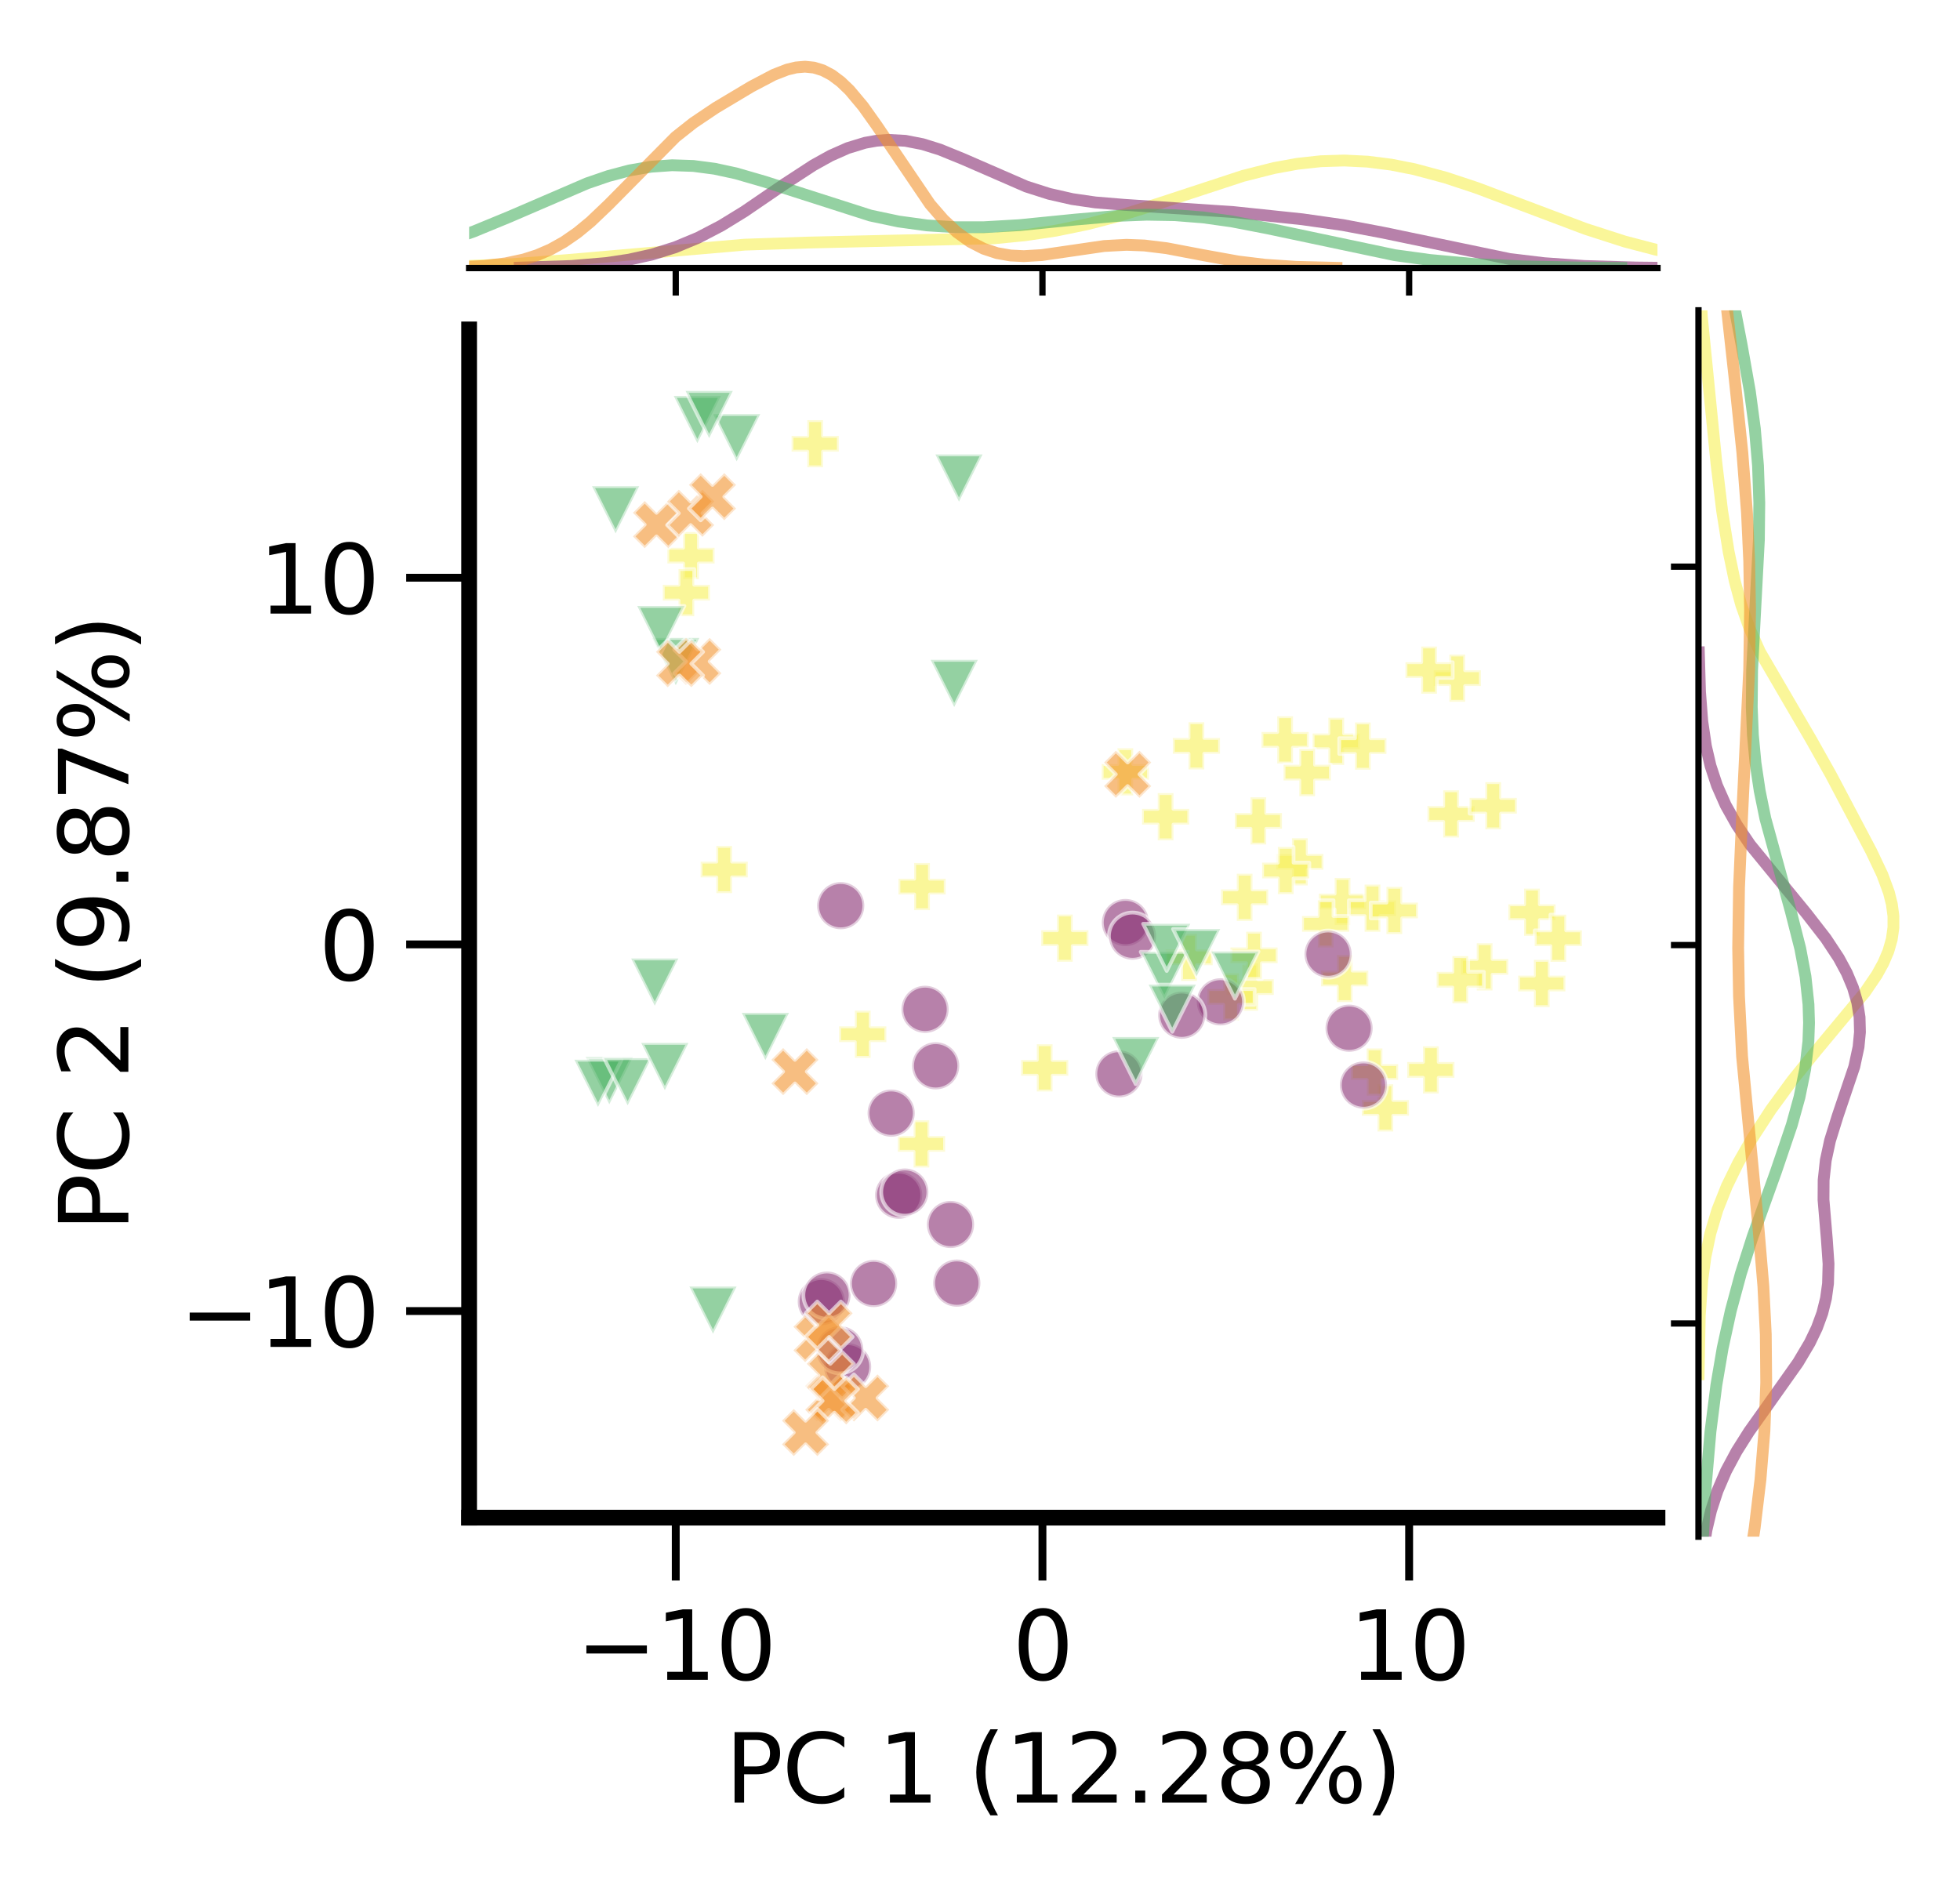 <?xml version="1.0" encoding="utf-8" standalone="no"?>
<!DOCTYPE svg PUBLIC "-//W3C//DTD SVG 1.1//EN"
  "http://www.w3.org/Graphics/SVG/1.1/DTD/svg11.dtd">
<svg xmlns:xlink="http://www.w3.org/1999/xlink" width="249.174pt" height="238.889pt" viewBox="0 0 249.174 238.889" xmlns="http://www.w3.org/2000/svg" version="1.1">
 <defs>
  <style type="text/css">*{stroke-linejoin: round; stroke-linecap: butt}</style>
 </defs>
 <g id="figure_1">
  <g id="patch_1">
   <path d="M 0 238.889 
L 249.174 238.889 
L 249.174 0 
L 0 0 
z
" style="fill: #ffffff"/>
  </g>
  <g id="axes_1">
   <g id="patch_2">
    <path d="M 59.639 192.961 
L 210.717 192.961 
L 210.717 41.884 
L 59.639 41.884 
z
" style="fill: #ffffff"/>
   </g>
   <g id="PathCollection_1">
    <defs>
     <path id="m0fd7919132" d="M -1 3 
L 1 3 
L 1 1 
L 3 1 
L 3 -1 
L 1 -1 
L 1 -3 
L -1 -3 
L -1 -1 
L -3 -1 
L -3 1 
L -1 1 
z
" style="stroke: #ffffff; stroke-opacity: 0.6; stroke-width: 0.48"/>
    </defs>
    <g clip-path="url(#pb96a67d3bf)">
     <use xlink:href="#m0fd7919132" x="158.937" y="125.506" style="fill: #f7f056; fill-opacity: 0.6; stroke: #ffffff; stroke-opacity: 0.6; stroke-width: 0.48"/>
     <use xlink:href="#m0fd7919132" x="165.247" y="109.579" style="fill: #f7f056; fill-opacity: 0.6; stroke: #ffffff; stroke-opacity: 0.6; stroke-width: 0.48"/>
     <use xlink:href="#m0fd7919132" x="135.373" y="119.281" style="fill: #f7f056; fill-opacity: 0.6; stroke: #ffffff; stroke-opacity: 0.6; stroke-width: 0.48"/>
     <use xlink:href="#m0fd7919132" x="185.261" y="86.226" style="fill: #f7f056; fill-opacity: 0.6; stroke: #ffffff; stroke-opacity: 0.6; stroke-width: 0.48"/>
     <use xlink:href="#m0fd7919132" x="151.163" y="121.723" style="fill: #f7f056; fill-opacity: 0.6; stroke: #ffffff; stroke-opacity: 0.6; stroke-width: 0.48"/>
     <use xlink:href="#m0fd7919132" x="170.674" y="114.625" style="fill: #f7f056; fill-opacity: 0.6; stroke: #ffffff; stroke-opacity: 0.6; stroke-width: 0.48"/>
     <use xlink:href="#m0fd7919132" x="156.498" y="126.753" style="fill: #f7f056; fill-opacity: 0.6; stroke: #ffffff; stroke-opacity: 0.6; stroke-width: 0.48"/>
     <use xlink:href="#m0fd7919132" x="152.099" y="94.83" style="fill: #f7f056; fill-opacity: 0.6; stroke: #ffffff; stroke-opacity: 0.6; stroke-width: 0.48"/>
     <use xlink:href="#m0fd7919132" x="181.678" y="85.203" style="fill: #f7f056; fill-opacity: 0.6; stroke: #ffffff; stroke-opacity: 0.6; stroke-width: 0.48"/>
     <use xlink:href="#m0fd7919132" x="184.476" y="103.487" style="fill: #f7f056; fill-opacity: 0.6; stroke: #ffffff; stroke-opacity: 0.6; stroke-width: 0.48"/>
     <use xlink:href="#m0fd7919132" x="170.951" y="124.413" style="fill: #f7f056; fill-opacity: 0.6; stroke: #ffffff; stroke-opacity: 0.6; stroke-width: 0.48"/>
     <use xlink:href="#m0fd7919132" x="159.421" y="121.465" style="fill: #f7f056; fill-opacity: 0.6; stroke: #ffffff; stroke-opacity: 0.6; stroke-width: 0.48"/>
     <use xlink:href="#m0fd7919132" x="109.679" y="131.497" style="fill: #f7f056; fill-opacity: 0.6; stroke: #ffffff; stroke-opacity: 0.6; stroke-width: 0.48"/>
     <use xlink:href="#m0fd7919132" x="117.145" y="145.444" style="fill: #f7f056; fill-opacity: 0.6; stroke: #ffffff; stroke-opacity: 0.6; stroke-width: 0.48"/>
     <use xlink:href="#m0fd7919132" x="92.068" y="110.558" style="fill: #f7f056; fill-opacity: 0.6; stroke: #ffffff; stroke-opacity: 0.6; stroke-width: 0.48"/>
     <use xlink:href="#m0fd7919132" x="163.377" y="94.069" style="fill: #f7f056; fill-opacity: 0.6; stroke: #ffffff; stroke-opacity: 0.6; stroke-width: 0.48"/>
     <use xlink:href="#m0fd7919132" x="176.124" y="140.862" style="fill: #f7f056; fill-opacity: 0.6; stroke: #ffffff; stroke-opacity: 0.6; stroke-width: 0.48"/>
     <use xlink:href="#m0fd7919132" x="87.843" y="70.645" style="fill: #f7f056; fill-opacity: 0.6; stroke: #ffffff; stroke-opacity: 0.6; stroke-width: 0.48"/>
     <use xlink:href="#m0fd7919132" x="159.976" y="104.375" style="fill: #f7f056; fill-opacity: 0.6; stroke: #ffffff; stroke-opacity: 0.6; stroke-width: 0.48"/>
     <use xlink:href="#m0fd7919132" x="169.875" y="94.261" style="fill: #f7f056; fill-opacity: 0.6; stroke: #ffffff; stroke-opacity: 0.6; stroke-width: 0.48"/>
     <use xlink:href="#m0fd7919132" x="87.26" y="75.354" style="fill: #f7f056; fill-opacity: 0.6; stroke: #ffffff; stroke-opacity: 0.6; stroke-width: 0.48"/>
     <use xlink:href="#m0fd7919132" x="163.451" y="110.683" style="fill: #f7f056; fill-opacity: 0.6; stroke: #ffffff; stroke-opacity: 0.6; stroke-width: 0.48"/>
     <use xlink:href="#m0fd7919132" x="103.633" y="56.418" style="fill: #f7f056; fill-opacity: 0.6; stroke: #ffffff; stroke-opacity: 0.6; stroke-width: 0.48"/>
     <use xlink:href="#m0fd7919132" x="148.182" y="103.842" style="fill: #f7f056; fill-opacity: 0.6; stroke: #ffffff; stroke-opacity: 0.6; stroke-width: 0.48"/>
     <use xlink:href="#m0fd7919132" x="174.483" y="115.473" style="fill: #f7f056; fill-opacity: 0.6; stroke: #ffffff; stroke-opacity: 0.6; stroke-width: 0.48"/>
     <use xlink:href="#m0fd7919132" x="158.23" y="114.089" style="fill: #f7f056; fill-opacity: 0.6; stroke: #ffffff; stroke-opacity: 0.6; stroke-width: 0.48"/>
     <use xlink:href="#m0fd7919132" x="166.183" y="98.232" style="fill: #f7f056; fill-opacity: 0.6; stroke: #ffffff; stroke-opacity: 0.6; stroke-width: 0.48"/>
     <use xlink:href="#m0fd7919132" x="174.747" y="136.307" style="fill: #f7f056; fill-opacity: 0.6; stroke: #ffffff; stroke-opacity: 0.6; stroke-width: 0.48"/>
     <use xlink:href="#m0fd7919132" x="188.742" y="122.931" style="fill: #f7f056; fill-opacity: 0.6; stroke: #ffffff; stroke-opacity: 0.6; stroke-width: 0.48"/>
     <use xlink:href="#m0fd7919132" x="181.902" y="136.033" style="fill: #f7f056; fill-opacity: 0.6; stroke: #ffffff; stroke-opacity: 0.6; stroke-width: 0.48"/>
     <use xlink:href="#m0fd7919132" x="173.257" y="94.862" style="fill: #f7f056; fill-opacity: 0.6; stroke: #ffffff; stroke-opacity: 0.6; stroke-width: 0.48"/>
     <use xlink:href="#m0fd7919132" x="143.06" y="98.136" style="fill: #f7f056; fill-opacity: 0.6; stroke: #ffffff; stroke-opacity: 0.6; stroke-width: 0.48"/>
     <use xlink:href="#m0fd7919132" x="194.758" y="115.985" style="fill: #f7f056; fill-opacity: 0.6; stroke: #ffffff; stroke-opacity: 0.6; stroke-width: 0.48"/>
     <use xlink:href="#m0fd7919132" x="177.26" y="115.761" style="fill: #f7f056; fill-opacity: 0.6; stroke: #ffffff; stroke-opacity: 0.6; stroke-width: 0.48"/>
     <use xlink:href="#m0fd7919132" x="189.833" y="102.447" style="fill: #f7f056; fill-opacity: 0.6; stroke: #ffffff; stroke-opacity: 0.6; stroke-width: 0.48"/>
     <use xlink:href="#m0fd7919132" x="132.81" y="135.774" style="fill: #f7f056; fill-opacity: 0.6; stroke: #ffffff; stroke-opacity: 0.6; stroke-width: 0.48"/>
     <use xlink:href="#m0fd7919132" x="168.529" y="117.469" style="fill: #f7f056; fill-opacity: 0.6; stroke: #ffffff; stroke-opacity: 0.6; stroke-width: 0.48"/>
     <use xlink:href="#m0fd7919132" x="185.643" y="124.566" style="fill: #f7f056; fill-opacity: 0.6; stroke: #ffffff; stroke-opacity: 0.6; stroke-width: 0.48"/>
     <use xlink:href="#m0fd7919132" x="196.006" y="125.049" style="fill: #f7f056; fill-opacity: 0.6; stroke: #ffffff; stroke-opacity: 0.6; stroke-width: 0.48"/>
     <use xlink:href="#m0fd7919132" x="198.109" y="119.294" style="fill: #f7f056; fill-opacity: 0.6; stroke: #ffffff; stroke-opacity: 0.6; stroke-width: 0.48"/>
     <use xlink:href="#m0fd7919132" x="117.22" y="112.725" style="fill: #f7f056; fill-opacity: 0.6; stroke: #ffffff; stroke-opacity: 0.6; stroke-width: 0.48"/>
    </g>
   </g>
   <g id="PathCollection_2">
    <defs>
     <path id="m0447d2c0f7" d="M 0 3 
C 0.796 3 1.559 2.684 2.121 2.121 
C 2.684 1.559 3 0.796 3 0 
C 3 -0.796 2.684 -1.559 2.121 -2.121 
C 1.559 -2.684 0.796 -3 0 -3 
C -0.796 -3 -1.559 -2.684 -2.121 -2.121 
C -2.684 -1.559 -3 -0.796 -3 0 
C -3 0.796 -2.684 1.559 -2.121 2.121 
C -1.559 2.684 -0.796 3 0 3 
z
" style="stroke: #ffffff; stroke-opacity: 0.6; stroke-width: 0.48"/>
    </defs>
    <g clip-path="url(#pb96a67d3bf)">
     <use xlink:href="#m0447d2c0f7" x="104.414" y="165.503" style="fill: #882e72; fill-opacity: 0.6; stroke: #ffffff; stroke-opacity: 0.6; stroke-width: 0.48"/>
     <use xlink:href="#m0447d2c0f7" x="173.335" y="137.963" style="fill: #882e72; fill-opacity: 0.6; stroke: #ffffff; stroke-opacity: 0.6; stroke-width: 0.48"/>
     <use xlink:href="#m0447d2c0f7" x="155.145" y="127.382" style="fill: #882e72; fill-opacity: 0.6; stroke: #ffffff; stroke-opacity: 0.6; stroke-width: 0.48"/>
     <use xlink:href="#m0447d2c0f7" x="171.509" y="130.733" style="fill: #882e72; fill-opacity: 0.6; stroke: #ffffff; stroke-opacity: 0.6; stroke-width: 0.48"/>
     <use xlink:href="#m0447d2c0f7" x="121.638" y="163.144" style="fill: #882e72; fill-opacity: 0.6; stroke: #ffffff; stroke-opacity: 0.6; stroke-width: 0.48"/>
     <use xlink:href="#m0447d2c0f7" x="114.248" y="151.969" style="fill: #882e72; fill-opacity: 0.6; stroke: #ffffff; stroke-opacity: 0.6; stroke-width: 0.48"/>
     <use xlink:href="#m0447d2c0f7" x="143.076" y="117.296" style="fill: #882e72; fill-opacity: 0.6; stroke: #ffffff; stroke-opacity: 0.6; stroke-width: 0.48"/>
     <use xlink:href="#m0447d2c0f7" x="115.028" y="151.566" style="fill: #882e72; fill-opacity: 0.6; stroke: #ffffff; stroke-opacity: 0.6; stroke-width: 0.48"/>
     <use xlink:href="#m0447d2c0f7" x="118.953" y="135.514" style="fill: #882e72; fill-opacity: 0.6; stroke: #ffffff; stroke-opacity: 0.6; stroke-width: 0.48"/>
     <use xlink:href="#m0447d2c0f7" x="117.601" y="128.33" style="fill: #882e72; fill-opacity: 0.6; stroke: #ffffff; stroke-opacity: 0.6; stroke-width: 0.48"/>
     <use xlink:href="#m0447d2c0f7" x="150.236" y="129.076" style="fill: #882e72; fill-opacity: 0.6; stroke: #ffffff; stroke-opacity: 0.6; stroke-width: 0.48"/>
     <use xlink:href="#m0447d2c0f7" x="143.974" y="119.027" style="fill: #882e72; fill-opacity: 0.6; stroke: #ffffff; stroke-opacity: 0.6; stroke-width: 0.48"/>
     <use xlink:href="#m0447d2c0f7" x="113.293" y="141.531" style="fill: #882e72; fill-opacity: 0.6; stroke: #ffffff; stroke-opacity: 0.6; stroke-width: 0.48"/>
     <use xlink:href="#m0447d2c0f7" x="142.251" y="136.537" style="fill: #882e72; fill-opacity: 0.6; stroke: #ffffff; stroke-opacity: 0.6; stroke-width: 0.48"/>
     <use xlink:href="#m0447d2c0f7" x="120.838" y="155.688" style="fill: #882e72; fill-opacity: 0.6; stroke: #ffffff; stroke-opacity: 0.6; stroke-width: 0.48"/>
     <use xlink:href="#m0447d2c0f7" x="105.132" y="164.669" style="fill: #882e72; fill-opacity: 0.6; stroke: #ffffff; stroke-opacity: 0.6; stroke-width: 0.48"/>
     <use xlink:href="#m0447d2c0f7" x="168.838" y="121.312" style="fill: #882e72; fill-opacity: 0.6; stroke: #ffffff; stroke-opacity: 0.6; stroke-width: 0.48"/>
     <use xlink:href="#m0447d2c0f7" x="106.88" y="115.154" style="fill: #882e72; fill-opacity: 0.6; stroke: #ffffff; stroke-opacity: 0.6; stroke-width: 0.48"/>
     <use xlink:href="#m0447d2c0f7" x="107.756" y="173.781" style="fill: #882e72; fill-opacity: 0.6; stroke: #ffffff; stroke-opacity: 0.6; stroke-width: 0.48"/>
     <use xlink:href="#m0447d2c0f7" x="106.754" y="171.615" style="fill: #882e72; fill-opacity: 0.6; stroke: #ffffff; stroke-opacity: 0.6; stroke-width: 0.48"/>
     <use xlink:href="#m0447d2c0f7" x="111.063" y="163.194" style="fill: #882e72; fill-opacity: 0.6; stroke: #ffffff; stroke-opacity: 0.6; stroke-width: 0.48"/>
    </g>
   </g>
   <g id="PathCollection_3">
    <defs>
     <path id="m8f948fbe8d" d="M -0 3 
L 3 -3 
L -3 -3 
z
" style="stroke: #ffffff; stroke-opacity: 0.6; stroke-width: 0.48"/>
    </defs>
    <g clip-path="url(#pb96a67d3bf)">
     <use xlink:href="#m8f948fbe8d" x="148.018" y="124.019" style="fill: #4eb265; fill-opacity: 0.6; stroke: #ffffff; stroke-opacity: 0.6; stroke-width: 0.48"/>
     <use xlink:href="#m8f948fbe8d" x="85.909" y="84.114" style="fill: #4eb265; fill-opacity: 0.6; stroke: #ffffff; stroke-opacity: 0.6; stroke-width: 0.48"/>
     <use xlink:href="#m8f948fbe8d" x="121.916" y="60.783" style="fill: #4eb265; fill-opacity: 0.6; stroke: #ffffff; stroke-opacity: 0.6; stroke-width: 0.48"/>
     <use xlink:href="#m8f948fbe8d" x="148.324" y="120.458" style="fill: #4eb265; fill-opacity: 0.6; stroke: #ffffff; stroke-opacity: 0.6; stroke-width: 0.48"/>
     <use xlink:href="#m8f948fbe8d" x="156.996" y="123.982" style="fill: #4eb265; fill-opacity: 0.6; stroke: #ffffff; stroke-opacity: 0.6; stroke-width: 0.48"/>
     <use xlink:href="#m8f948fbe8d" x="77.463" y="137.403" style="fill: #4eb265; fill-opacity: 0.6; stroke: #ffffff; stroke-opacity: 0.6; stroke-width: 0.48"/>
     <use xlink:href="#m8f948fbe8d" x="93.651" y="55.648" style="fill: #4eb265; fill-opacity: 0.6; stroke: #ffffff; stroke-opacity: 0.6; stroke-width: 0.48"/>
     <use xlink:href="#m8f948fbe8d" x="88.655" y="53.343" style="fill: #4eb265; fill-opacity: 0.6; stroke: #ffffff; stroke-opacity: 0.6; stroke-width: 0.48"/>
     <use xlink:href="#m8f948fbe8d" x="90.157" y="52.705" style="fill: #4eb265; fill-opacity: 0.6; stroke: #ffffff; stroke-opacity: 0.6; stroke-width: 0.48"/>
     <use xlink:href="#m8f948fbe8d" x="97.304" y="131.781" style="fill: #4eb265; fill-opacity: 0.6; stroke: #ffffff; stroke-opacity: 0.6; stroke-width: 0.48"/>
     <use xlink:href="#m8f948fbe8d" x="76.024" y="137.739" style="fill: #4eb265; fill-opacity: 0.6; stroke: #ffffff; stroke-opacity: 0.6; stroke-width: 0.48"/>
     <use xlink:href="#m8f948fbe8d" x="149.026" y="128.192" style="fill: #4eb265; fill-opacity: 0.6; stroke: #ffffff; stroke-opacity: 0.6; stroke-width: 0.48"/>
     <use xlink:href="#m8f948fbe8d" x="121.309" y="86.896" style="fill: #4eb265; fill-opacity: 0.6; stroke: #ffffff; stroke-opacity: 0.6; stroke-width: 0.48"/>
     <use xlink:href="#m8f948fbe8d" x="79.792" y="137.538" style="fill: #4eb265; fill-opacity: 0.6; stroke: #ffffff; stroke-opacity: 0.6; stroke-width: 0.48"/>
     <use xlink:href="#m8f948fbe8d" x="78.261" y="64.816" style="fill: #4eb265; fill-opacity: 0.6; stroke: #ffffff; stroke-opacity: 0.6; stroke-width: 0.48"/>
     <use xlink:href="#m8f948fbe8d" x="144.386" y="134.85" style="fill: #4eb265; fill-opacity: 0.6; stroke: #ffffff; stroke-opacity: 0.6; stroke-width: 0.48"/>
     <use xlink:href="#m8f948fbe8d" x="152.125" y="121.119" style="fill: #4eb265; fill-opacity: 0.6; stroke: #ffffff; stroke-opacity: 0.6; stroke-width: 0.48"/>
     <use xlink:href="#m8f948fbe8d" x="90.644" y="166.578" style="fill: #4eb265; fill-opacity: 0.6; stroke: #ffffff; stroke-opacity: 0.6; stroke-width: 0.48"/>
     <use xlink:href="#m8f948fbe8d" x="83.239" y="124.869" style="fill: #4eb265; fill-opacity: 0.6; stroke: #ffffff; stroke-opacity: 0.6; stroke-width: 0.48"/>
     <use xlink:href="#m8f948fbe8d" x="84.007" y="80.042" style="fill: #4eb265; fill-opacity: 0.6; stroke: #ffffff; stroke-opacity: 0.6; stroke-width: 0.48"/>
     <use xlink:href="#m8f948fbe8d" x="84.52" y="135.607" style="fill: #4eb265; fill-opacity: 0.6; stroke: #ffffff; stroke-opacity: 0.6; stroke-width: 0.48"/>
    </g>
   </g>
   <g id="PathCollection_4">
    <defs>
     <path id="m95997299a4" d="M -1.5 3 
L 0 1.5 
L 1.5 3 
L 3 1.5 
L 1.5 0 
L 3 -1.5 
L 1.5 -3 
L 0 -1.5 
L -1.5 -3 
L -3 -1.5 
L -1.5 0 
L -3 1.5 
z
" style="stroke: #ffffff; stroke-opacity: 0.6; stroke-width: 0.48"/>
    </defs>
    <g clip-path="url(#pb96a67d3bf)">
     <use xlink:href="#m95997299a4" x="83.46" y="66.703" style="fill: #f1932d; fill-opacity: 0.6; stroke: #ffffff; stroke-opacity: 0.6; stroke-width: 0.48"/>
     <use xlink:href="#m95997299a4" x="88.715" y="84.101" style="fill: #f1932d; fill-opacity: 0.6; stroke: #ffffff; stroke-opacity: 0.6; stroke-width: 0.48"/>
     <use xlink:href="#m95997299a4" x="86.386" y="84.386" style="fill: #f1932d; fill-opacity: 0.6; stroke: #ffffff; stroke-opacity: 0.6; stroke-width: 0.48"/>
     <use xlink:href="#m95997299a4" x="87.801" y="65.26" style="fill: #f1932d; fill-opacity: 0.6; stroke: #ffffff; stroke-opacity: 0.6; stroke-width: 0.48"/>
     <use xlink:href="#m95997299a4" x="101.061" y="136.253" style="fill: #f1932d; fill-opacity: 0.6; stroke: #ffffff; stroke-opacity: 0.6; stroke-width: 0.48"/>
     <use xlink:href="#m95997299a4" x="105.358" y="177.739" style="fill: #f1932d; fill-opacity: 0.6; stroke: #ffffff; stroke-opacity: 0.6; stroke-width: 0.48"/>
     <use xlink:href="#m95997299a4" x="105.562" y="174.906" style="fill: #f1932d; fill-opacity: 0.6; stroke: #ffffff; stroke-opacity: 0.6; stroke-width: 0.48"/>
     <use xlink:href="#m95997299a4" x="110.055" y="177.746" style="fill: #f1932d; fill-opacity: 0.6; stroke: #ffffff; stroke-opacity: 0.6; stroke-width: 0.48"/>
     <use xlink:href="#m95997299a4" x="106.079" y="178.119" style="fill: #f1932d; fill-opacity: 0.6; stroke: #ffffff; stroke-opacity: 0.6; stroke-width: 0.48"/>
     <use xlink:href="#m95997299a4" x="103.861" y="170.195" style="fill: #f1932d; fill-opacity: 0.6; stroke: #ffffff; stroke-opacity: 0.6; stroke-width: 0.48"/>
     <use xlink:href="#m95997299a4" x="143.358" y="98.448" style="fill: #f1932d; fill-opacity: 0.6; stroke: #ffffff; stroke-opacity: 0.6; stroke-width: 0.48"/>
     <use xlink:href="#m95997299a4" x="90.578" y="63.157" style="fill: #f1932d; fill-opacity: 0.6; stroke: #ffffff; stroke-opacity: 0.6; stroke-width: 0.48"/>
     <use xlink:href="#m95997299a4" x="105.399" y="168.484" style="fill: #f1932d; fill-opacity: 0.6; stroke: #ffffff; stroke-opacity: 0.6; stroke-width: 0.48"/>
     <use xlink:href="#m95997299a4" x="102.411" y="182.14" style="fill: #f1932d; fill-opacity: 0.6; stroke: #ffffff; stroke-opacity: 0.6; stroke-width: 0.48"/>
    </g>
   </g>
   <g id="matplotlib.axis_1">
    <g id="xtick_1">
     <g id="line2d_1">
      <defs>
       <path id="mb6a9274503" d="M 0 0 
L 0 8 
" style="stroke: #000000"/>
      </defs>
      <g>
       <use xlink:href="#mb6a9274503" x="85.907" y="192.961" style="stroke: #000000"/>
      </g>
     </g>
     <g id="text_1">
      <!-- −10 -->
      <g transform="translate(73.245 213.579) scale(0.12 -0.12)">
       <defs>
        <path id="DejaVuSans-2212" d="M 678 2272 
L 4684 2272 
L 4684 1741 
L 678 1741 
L 678 2272 
z
" transform="scale(0.016)"/>
        <path id="DejaVuSans-31" d="M 794 531 
L 1825 531 
L 1825 4091 
L 703 3866 
L 703 4441 
L 1819 4666 
L 2450 4666 
L 2450 531 
L 3481 531 
L 3481 0 
L 794 0 
L 794 531 
z
" transform="scale(0.016)"/>
        <path id="DejaVuSans-30" d="M 2034 4250 
Q 1547 4250 1301 3770 
Q 1056 3291 1056 2328 
Q 1056 1369 1301 889 
Q 1547 409 2034 409 
Q 2525 409 2770 889 
Q 3016 1369 3016 2328 
Q 3016 3291 2770 3770 
Q 2525 4250 2034 4250 
z
M 2034 4750 
Q 2819 4750 3233 4129 
Q 3647 3509 3647 2328 
Q 3647 1150 3233 529 
Q 2819 -91 2034 -91 
Q 1250 -91 836 529 
Q 422 1150 422 2328 
Q 422 3509 836 4129 
Q 1250 4750 2034 4750 
z
" transform="scale(0.016)"/>
       </defs>
       <use xlink:href="#DejaVuSans-2212"/>
       <use xlink:href="#DejaVuSans-31" x="83.789"/>
       <use xlink:href="#DejaVuSans-30" x="147.412"/>
      </g>
     </g>
    </g>
    <g id="xtick_2">
     <g id="line2d_2">
      <g>
       <use xlink:href="#mb6a9274503" x="132.525" y="192.961" style="stroke: #000000"/>
      </g>
     </g>
     <g id="text_2">
      <!-- 0 -->
      <g transform="translate(128.708 213.579) scale(0.12 -0.12)">
       <use xlink:href="#DejaVuSans-30"/>
      </g>
     </g>
    </g>
    <g id="xtick_3">
     <g id="line2d_3">
      <g>
       <use xlink:href="#mb6a9274503" x="179.143" y="192.961" style="stroke: #000000"/>
      </g>
     </g>
     <g id="text_3">
      <!-- 10 -->
      <g transform="translate(171.508 213.579) scale(0.12 -0.12)">
       <use xlink:href="#DejaVuSans-31"/>
       <use xlink:href="#DejaVuSans-30" x="63.623"/>
      </g>
     </g>
    </g>
    <g id="text_4">
     <!-- PC 1 (12.28%) -->
     <g transform="translate(92.18 229.193) scale(0.12 -0.12)">
      <defs>
       <path id="DejaVuSans-50" d="M 1259 4147 
L 1259 2394 
L 2053 2394 
Q 2494 2394 2734 2622 
Q 2975 2850 2975 3272 
Q 2975 3691 2734 3919 
Q 2494 4147 2053 4147 
L 1259 4147 
z
M 628 4666 
L 2053 4666 
Q 2838 4666 3239 4311 
Q 3641 3956 3641 3272 
Q 3641 2581 3239 2228 
Q 2838 1875 2053 1875 
L 1259 1875 
L 1259 0 
L 628 0 
L 628 4666 
z
" transform="scale(0.016)"/>
       <path id="DejaVuSans-43" d="M 4122 4306 
L 4122 3641 
Q 3803 3938 3442 4084 
Q 3081 4231 2675 4231 
Q 1875 4231 1450 3742 
Q 1025 3253 1025 2328 
Q 1025 1406 1450 917 
Q 1875 428 2675 428 
Q 3081 428 3442 575 
Q 3803 722 4122 1019 
L 4122 359 
Q 3791 134 3420 21 
Q 3050 -91 2638 -91 
Q 1578 -91 968 557 
Q 359 1206 359 2328 
Q 359 3453 968 4101 
Q 1578 4750 2638 4750 
Q 3056 4750 3426 4639 
Q 3797 4528 4122 4306 
z
" transform="scale(0.016)"/>
       <path id="DejaVuSans-20" transform="scale(0.016)"/>
       <path id="DejaVuSans-28" d="M 1984 4856 
Q 1566 4138 1362 3434 
Q 1159 2731 1159 2009 
Q 1159 1288 1364 580 
Q 1569 -128 1984 -844 
L 1484 -844 
Q 1016 -109 783 600 
Q 550 1309 550 2009 
Q 550 2706 781 3412 
Q 1013 4119 1484 4856 
L 1984 4856 
z
" transform="scale(0.016)"/>
       <path id="DejaVuSans-32" d="M 1228 531 
L 3431 531 
L 3431 0 
L 469 0 
L 469 531 
Q 828 903 1448 1529 
Q 2069 2156 2228 2338 
Q 2531 2678 2651 2914 
Q 2772 3150 2772 3378 
Q 2772 3750 2511 3984 
Q 2250 4219 1831 4219 
Q 1534 4219 1204 4116 
Q 875 4013 500 3803 
L 500 4441 
Q 881 4594 1212 4672 
Q 1544 4750 1819 4750 
Q 2544 4750 2975 4387 
Q 3406 4025 3406 3419 
Q 3406 3131 3298 2873 
Q 3191 2616 2906 2266 
Q 2828 2175 2409 1742 
Q 1991 1309 1228 531 
z
" transform="scale(0.016)"/>
       <path id="DejaVuSans-2e" d="M 684 794 
L 1344 794 
L 1344 0 
L 684 0 
L 684 794 
z
" transform="scale(0.016)"/>
       <path id="DejaVuSans-38" d="M 2034 2216 
Q 1584 2216 1326 1975 
Q 1069 1734 1069 1313 
Q 1069 891 1326 650 
Q 1584 409 2034 409 
Q 2484 409 2743 651 
Q 3003 894 3003 1313 
Q 3003 1734 2745 1975 
Q 2488 2216 2034 2216 
z
M 1403 2484 
Q 997 2584 770 2862 
Q 544 3141 544 3541 
Q 544 4100 942 4425 
Q 1341 4750 2034 4750 
Q 2731 4750 3128 4425 
Q 3525 4100 3525 3541 
Q 3525 3141 3298 2862 
Q 3072 2584 2669 2484 
Q 3125 2378 3379 2068 
Q 3634 1759 3634 1313 
Q 3634 634 3220 271 
Q 2806 -91 2034 -91 
Q 1263 -91 848 271 
Q 434 634 434 1313 
Q 434 1759 690 2068 
Q 947 2378 1403 2484 
z
M 1172 3481 
Q 1172 3119 1398 2916 
Q 1625 2713 2034 2713 
Q 2441 2713 2670 2916 
Q 2900 3119 2900 3481 
Q 2900 3844 2670 4047 
Q 2441 4250 2034 4250 
Q 1625 4250 1398 4047 
Q 1172 3844 1172 3481 
z
" transform="scale(0.016)"/>
       <path id="DejaVuSans-25" d="M 4653 2053 
Q 4381 2053 4226 1822 
Q 4072 1591 4072 1178 
Q 4072 772 4226 539 
Q 4381 306 4653 306 
Q 4919 306 5073 539 
Q 5228 772 5228 1178 
Q 5228 1588 5073 1820 
Q 4919 2053 4653 2053 
z
M 4653 2450 
Q 5147 2450 5437 2106 
Q 5728 1763 5728 1178 
Q 5728 594 5436 251 
Q 5144 -91 4653 -91 
Q 4153 -91 3862 251 
Q 3572 594 3572 1178 
Q 3572 1766 3864 2108 
Q 4156 2450 4653 2450 
z
M 1428 4353 
Q 1159 4353 1004 4120 
Q 850 3888 850 3481 
Q 850 3069 1003 2837 
Q 1156 2606 1428 2606 
Q 1700 2606 1854 2837 
Q 2009 3069 2009 3481 
Q 2009 3884 1853 4118 
Q 1697 4353 1428 4353 
z
M 4250 4750 
L 4750 4750 
L 1831 -91 
L 1331 -91 
L 4250 4750 
z
M 1428 4750 
Q 1922 4750 2215 4408 
Q 2509 4066 2509 3481 
Q 2509 2891 2217 2550 
Q 1925 2209 1428 2209 
Q 931 2209 642 2551 
Q 353 2894 353 3481 
Q 353 4063 643 4406 
Q 934 4750 1428 4750 
z
" transform="scale(0.016)"/>
       <path id="DejaVuSans-29" d="M 513 4856 
L 1013 4856 
Q 1481 4119 1714 3412 
Q 1947 2706 1947 2009 
Q 1947 1309 1714 600 
Q 1481 -109 1013 -844 
L 513 -844 
Q 928 -128 1133 580 
Q 1338 1288 1338 2009 
Q 1338 2731 1133 3434 
Q 928 4138 513 4856 
z
" transform="scale(0.016)"/>
      </defs>
      <use xlink:href="#DejaVuSans-50"/>
      <use xlink:href="#DejaVuSans-43" x="60.303"/>
      <use xlink:href="#DejaVuSans-20" x="130.127"/>
      <use xlink:href="#DejaVuSans-31" x="161.914"/>
      <use xlink:href="#DejaVuSans-20" x="225.537"/>
      <use xlink:href="#DejaVuSans-28" x="257.324"/>
      <use xlink:href="#DejaVuSans-31" x="296.338"/>
      <use xlink:href="#DejaVuSans-32" x="359.961"/>
      <use xlink:href="#DejaVuSans-2e" x="423.584"/>
      <use xlink:href="#DejaVuSans-32" x="455.371"/>
      <use xlink:href="#DejaVuSans-38" x="518.994"/>
      <use xlink:href="#DejaVuSans-25" x="582.617"/>
      <use xlink:href="#DejaVuSans-29" x="677.637"/>
     </g>
    </g>
   </g>
   <g id="matplotlib.axis_2">
    <g id="ytick_1">
     <g id="line2d_4">
      <defs>
       <path id="meb1c893114" d="M 0 0 
L -8 0 
" style="stroke: #000000"/>
      </defs>
      <g>
       <use xlink:href="#meb1c893114" x="59.639" y="166.693" style="stroke: #000000"/>
      </g>
     </g>
     <g id="text_5">
      <!-- −10 -->
      <g transform="translate(22.814 171.252) scale(0.12 -0.12)">
       <use xlink:href="#DejaVuSans-2212"/>
       <use xlink:href="#DejaVuSans-31" x="83.789"/>
       <use xlink:href="#DejaVuSans-30" x="147.412"/>
      </g>
     </g>
    </g>
    <g id="ytick_2">
     <g id="line2d_5">
      <g>
       <use xlink:href="#meb1c893114" x="59.639" y="120.076" style="stroke: #000000"/>
      </g>
     </g>
     <g id="text_6">
      <!-- 0 -->
      <g transform="translate(40.504 124.635) scale(0.12 -0.12)">
       <use xlink:href="#DejaVuSans-30"/>
      </g>
     </g>
    </g>
    <g id="ytick_3">
     <g id="line2d_6">
      <g>
       <use xlink:href="#meb1c893114" x="59.639" y="73.458" style="stroke: #000000"/>
      </g>
     </g>
     <g id="text_7">
      <!-- 10 -->
      <g transform="translate(32.869 78.017) scale(0.12 -0.12)">
       <use xlink:href="#DejaVuSans-31"/>
       <use xlink:href="#DejaVuSans-30" x="63.623"/>
      </g>
     </g>
    </g>
    <g id="text_8">
     <!-- PC 2 (9.87%) -->
     <g transform="translate(16.318 156.604) rotate(-90) scale(0.12 -0.12)">
      <defs>
       <path id="DejaVuSans-39" d="M 703 97 
L 703 672 
Q 941 559 1184 500 
Q 1428 441 1663 441 
Q 2288 441 2617 861 
Q 2947 1281 2994 2138 
Q 2813 1869 2534 1725 
Q 2256 1581 1919 1581 
Q 1219 1581 811 2004 
Q 403 2428 403 3163 
Q 403 3881 828 4315 
Q 1253 4750 1959 4750 
Q 2769 4750 3195 4129 
Q 3622 3509 3622 2328 
Q 3622 1225 3098 567 
Q 2575 -91 1691 -91 
Q 1453 -91 1209 -44 
Q 966 3 703 97 
z
M 1959 2075 
Q 2384 2075 2632 2365 
Q 2881 2656 2881 3163 
Q 2881 3666 2632 3958 
Q 2384 4250 1959 4250 
Q 1534 4250 1286 3958 
Q 1038 3666 1038 3163 
Q 1038 2656 1286 2365 
Q 1534 2075 1959 2075 
z
" transform="scale(0.016)"/>
       <path id="DejaVuSans-37" d="M 525 4666 
L 3525 4666 
L 3525 4397 
L 1831 0 
L 1172 0 
L 2766 4134 
L 525 4134 
L 525 4666 
z
" transform="scale(0.016)"/>
      </defs>
      <use xlink:href="#DejaVuSans-50"/>
      <use xlink:href="#DejaVuSans-43" x="60.303"/>
      <use xlink:href="#DejaVuSans-20" x="130.127"/>
      <use xlink:href="#DejaVuSans-32" x="161.914"/>
      <use xlink:href="#DejaVuSans-20" x="225.537"/>
      <use xlink:href="#DejaVuSans-28" x="257.324"/>
      <use xlink:href="#DejaVuSans-39" x="296.338"/>
      <use xlink:href="#DejaVuSans-2e" x="359.961"/>
      <use xlink:href="#DejaVuSans-38" x="391.748"/>
      <use xlink:href="#DejaVuSans-37" x="455.371"/>
      <use xlink:href="#DejaVuSans-25" x="518.994"/>
      <use xlink:href="#DejaVuSans-29" x="614.014"/>
     </g>
    </g>
   </g>
   <g id="patch_3">
    <path d="M 59.639 192.961 
L 59.639 41.884 
" style="fill: none; stroke: #000000; stroke-width: 2; stroke-linejoin: miter; stroke-linecap: square"/>
   </g>
   <g id="patch_4">
    <path d="M 59.639 192.961 
L 210.717 192.961 
" style="fill: none; stroke: #000000; stroke-width: 2; stroke-linejoin: miter; stroke-linecap: square"/>
   </g>
  </g>
  <g id="axes_2">
   <g id="patch_5">
    <path d="M 59.639 34.084 
L 210.717 34.084 
L 210.717 7.2 
L 59.639 7.2 
z
" style="fill: #ffffff"/>
   </g>
   <g id="matplotlib.axis_3">
    <g id="xtick_4">
     <g id="line2d_7">
      <defs>
       <path id="m70b3274322" d="M 0 0 
L 0 3.5 
" style="stroke: #000000; stroke-width: 0.8"/>
      </defs>
      <g>
       <use xlink:href="#m70b3274322" x="85.907" y="34.084" style="stroke: #000000; stroke-width: 0.8"/>
      </g>
     </g>
    </g>
    <g id="xtick_5">
     <g id="line2d_8">
      <g>
       <use xlink:href="#m70b3274322" x="132.525" y="34.084" style="stroke: #000000; stroke-width: 0.8"/>
      </g>
     </g>
    </g>
    <g id="xtick_6">
     <g id="line2d_9">
      <g>
       <use xlink:href="#m70b3274322" x="179.143" y="34.084" style="stroke: #000000; stroke-width: 0.8"/>
      </g>
     </g>
    </g>
   </g>
   <g id="matplotlib.axis_4">
    <g id="ytick_4"/>
    <g id="ytick_5"/>
   </g>
   <g id="line2d_10">
    <path d="M 44.201 34.068 
L 57.068 33.917 
L 64.986 33.594 
L 71.915 33.083 
L 94.68 31.106 
L 102.598 30.845 
L 126.353 30.3 
L 130.312 29.909 
L 134.271 29.319 
L 138.231 28.506 
L 142.19 27.475 
L 147.139 25.934 
L 158.026 22.363 
L 161.985 21.362 
L 164.955 20.823 
L 167.924 20.499 
L 170.894 20.408 
L 173.863 20.553 
L 176.832 20.927 
L 179.802 21.512 
L 183.761 22.573 
L 187.72 23.884 
L 193.659 26.121 
L 201.577 29.107 
L 206.526 30.703 
L 210.485 31.74 
L 214.444 32.545 
L 218.403 33.13 
L 223.352 33.602 
L 229.291 33.898 
L 237.209 34.042 
L 241.168 34.066 
L 241.168 34.066 
" clip-path="url(#p937f74acdc)" style="fill: none; stroke: #f7f056; stroke-opacity: 0.6; stroke-width: 1.5; stroke-linecap: square"/>
   </g>
   <g id="line2d_11">
    <path d="M 66.085 34.025 
L 72.669 33.817 
L 77.058 33.445 
L 79.984 33.008 
L 82.911 32.357 
L 85.837 31.44 
L 88.763 30.221 
L 91.689 28.694 
L 94.615 26.896 
L 99.736 23.399 
L 103.394 21.013 
L 105.589 19.795 
L 107.784 18.824 
L 109.978 18.154 
L 111.441 17.893 
L 112.904 17.784 
L 115.099 17.903 
L 117.294 18.331 
L 119.488 19.017 
L 122.415 20.21 
L 130.462 23.713 
L 133.388 24.648 
L 136.314 25.312 
L 139.24 25.737 
L 142.898 26.04 
L 156.798 26.962 
L 165.576 27.883 
L 170.697 28.611 
L 175.818 29.577 
L 191.912 32.931 
L 196.302 33.46 
L 201.423 33.819 
L 208.007 34.013 
L 211.664 34.054 
L 211.664 34.054 
" clip-path="url(#p937f74acdc)" style="fill: none; stroke: #882e72; stroke-opacity: 0.6; stroke-width: 1.5; stroke-linecap: square"/>
   </g>
   <g id="line2d_12">
    <path d="M 26.909 34.038 
L 35.914 33.85 
L 41.317 33.544 
L 45.82 33.077 
L 49.422 32.507 
L 53.024 31.721 
L 56.626 30.695 
L 60.228 29.432 
L 64.731 27.577 
L 74.636 23.31 
L 77.338 22.383 
L 80.039 21.666 
L 82.741 21.2 
L 85.443 21.01 
L 88.144 21.1 
L 90.846 21.455 
L 93.547 22.037 
L 97.149 23.08 
L 110.657 27.407 
L 114.259 28.166 
L 117.861 28.66 
L 121.463 28.891 
L 125.065 28.89 
L 129.568 28.631 
L 136.772 27.912 
L 142.175 27.441 
L 145.777 27.299 
L 149.379 27.359 
L 152.981 27.645 
L 156.583 28.148 
L 161.086 29.018 
L 177.295 32.44 
L 181.797 33.058 
L 187.201 33.553 
L 193.504 33.867 
L 201.609 34.028 
L 206.111 34.06 
L 206.111 34.06 
" clip-path="url(#p937f74acdc)" style="fill: none; stroke: #4eb265; stroke-opacity: 0.6; stroke-width: 1.5; stroke-linecap: square"/>
   </g>
   <g id="line2d_13">
    <path d="M 56.921 34.026 
L 61.463 33.819 
L 64.301 33.481 
L 66.572 32.993 
L 68.276 32.45 
L 69.979 31.717 
L 71.682 30.768 
L 73.385 29.59 
L 75.088 28.188 
L 77.359 26.024 
L 85.875 17.419 
L 88.146 15.624 
L 90.984 13.715 
L 95.526 11.003 
L 98.365 9.51 
L 100.068 8.848 
L 101.203 8.575 
L 102.339 8.479 
L 103.474 8.594 
L 104.609 8.943 
L 105.745 9.542 
L 106.88 10.392 
L 108.016 11.482 
L 109.719 13.514 
L 111.422 15.909 
L 118.235 25.964 
L 119.938 27.926 
L 121.641 29.522 
L 123.344 30.747 
L 125.047 31.621 
L 126.75 32.184 
L 128.454 32.483 
L 130.157 32.568 
L 132.428 32.436 
L 135.834 31.942 
L 140.376 31.279 
L 143.214 31.127 
L 145.485 31.213 
L 148.324 31.561 
L 152.865 32.426 
L 157.407 33.247 
L 160.814 33.662 
L 164.788 33.927 
L 169.897 34.051 
L 169.897 34.051 
" clip-path="url(#p937f74acdc)" style="fill: none; stroke: #f1932d; stroke-opacity: 0.6; stroke-width: 1.5; stroke-linecap: square"/>
   </g>
   <g id="patch_6">
    <path d="M 59.639 34.084 
L 210.717 34.084 
" style="fill: none; stroke: #000000; stroke-width: 0.8; stroke-linejoin: miter; stroke-linecap: square"/>
   </g>
  </g>
  <g id="axes_3">
   <g id="patch_7">
    <path d="M 215.926 195.385 
L 241.974 195.385 
L 241.974 39.46 
L 215.926 39.46 
z
" style="fill: #ffffff"/>
   </g>
   <g id="matplotlib.axis_5">
    <g id="xtick_7"/>
    <g id="xtick_8"/>
   </g>
   <g id="matplotlib.axis_6">
    <g id="ytick_6">
     <g id="line2d_14">
      <defs>
       <path id="m4e59861192" d="M 0 0 
L -3.5 0 
" style="stroke: #000000; stroke-width: 0.8"/>
      </defs>
      <g>
       <use xlink:href="#m4e59861192" x="215.926" y="168.274" style="stroke: #000000; stroke-width: 0.8"/>
      </g>
     </g>
    </g>
    <g id="ytick_7">
     <g id="line2d_15">
      <g>
       <use xlink:href="#m4e59861192" x="215.926" y="120.161" style="stroke: #000000; stroke-width: 0.8"/>
      </g>
     </g>
    </g>
    <g id="ytick_8">
     <g id="line2d_16">
      <g>
       <use xlink:href="#m4e59861192" x="215.926" y="72.047" style="stroke: #000000; stroke-width: 0.8"/>
      </g>
     </g>
    </g>
   </g>
   <g id="line2d_17">
    <path d="M 215.945 174.72 
L 216.092 167.251 
L 216.409 162.769 
L 216.815 159.781 
L 217.445 156.794 
L 218.343 153.806 
L 219.529 150.819 
L 220.991 147.831 
L 222.696 144.843 
L 225.123 141.109 
L 227.853 137.374 
L 230.873 133.64 
L 237.088 126.17 
L 238.611 123.93 
L 239.433 122.436 
L 240.068 120.942 
L 240.496 119.448 
L 240.708 117.954 
L 240.709 116.461 
L 240.51 114.967 
L 240.136 113.473 
L 239.311 111.232 
L 237.895 108.244 
L 232.773 98.535 
L 230.258 94.053 
L 223.725 82.849 
L 222.399 79.862 
L 221.351 76.874 
L 220.54 73.886 
L 219.761 70.152 
L 218.93 64.924 
L 218.214 58.948 
L 216.356 40.275 
L 216.06 34.3 
L 215.944 26.831 
L 215.941 26.084 
L 215.941 26.084 
" clip-path="url(#pd2965827c6)" style="fill: none; stroke: #f7f056; stroke-opacity: 0.6; stroke-width: 1.5; stroke-linecap: square"/>
   </g>
   <g id="line2d_18">
    <path d="M 215.968 207.723 
L 216.151 201.453 
L 216.461 197.691 
L 216.94 194.556 
L 217.53 192.048 
L 218.351 189.54 
L 219.431 187.032 
L 220.777 184.524 
L 222.362 182.016 
L 225.038 178.253 
L 228.589 173.237 
L 230.076 170.729 
L 230.978 168.848 
L 231.668 166.967 
L 232.137 165.086 
L 232.396 163.205 
L 232.461 160.697 
L 232.244 157.562 
L 231.822 152.546 
L 231.838 150.038 
L 232.11 147.53 
L 232.65 145.022 
L 233.624 141.887 
L 235.74 135.617 
L 236.277 133.108 
L 236.456 131.227 
L 236.408 129.346 
L 236.115 127.465 
L 235.571 125.584 
L 234.784 123.703 
L 233.77 121.822 
L 232.114 119.314 
L 229.681 116.179 
L 222.496 107.401 
L 220.802 104.893 
L 219.392 102.385 
L 218.283 99.877 
L 217.456 97.369 
L 216.873 94.861 
L 216.412 91.726 
L 216.123 87.964 
L 215.976 82.947 
L 215.976 82.947 
" clip-path="url(#pd2965827c6)" style="fill: none; stroke: #882e72; stroke-opacity: 0.6; stroke-width: 1.5; stroke-linecap: square"/>
   </g>
   <g id="line2d_19">
    <path d="M 215.94 226.872 
L 216.089 207.981 
L 216.39 197.354 
L 216.839 189.089 
L 217.454 182.005 
L 218.201 176.102 
L 219.006 171.379 
L 220.036 166.656 
L 221.312 161.933 
L 222.821 157.21 
L 225.785 148.945 
L 227.788 143.042 
L 228.769 139.5 
L 229.491 135.958 
L 229.9 132.415 
L 229.983 130.054 
L 229.912 127.693 
L 229.532 124.151 
L 228.868 120.608 
L 227.67 115.886 
L 224.43 104.079 
L 223.706 100.536 
L 223.176 96.994 
L 222.846 93.452 
L 222.702 89.91 
L 222.745 85.187 
L 223.11 78.103 
L 223.607 68.657 
L 223.659 63.935 
L 223.496 59.212 
L 223.094 54.489 
L 222.462 49.766 
L 221.417 43.863 
L 218.016 26.152 
L 217.217 20.249 
L 216.659 14.345 
L 216.259 7.261 
L 216.039 -1 
L 216.039 -1 
" clip-path="url(#pd2965827c6)" style="fill: none; stroke: #4eb265; stroke-opacity: 0.6; stroke-width: 1.5; stroke-linecap: square"/>
   </g>
   <g id="line2d_20">
    <path d="M 216.967 239.889 
L 217.556 232.653 
L 218.4 224.972 
L 219.458 217.291 
L 221.426 205.002 
L 223.073 194.248 
L 223.81 188.104 
L 224.312 181.959 
L 224.539 175.814 
L 224.484 169.67 
L 224.176 163.525 
L 223.527 155.844 
L 221.471 134.338 
L 221.079 126.657 
L 220.972 120.512 
L 221.083 112.831 
L 221.479 103.614 
L 222.373 85.18 
L 222.483 77.5 
L 222.378 71.355 
L 222.093 65.21 
L 221.503 57.529 
L 220.545 48.312 
L 217.834 23.734 
L 217.106 14.517 
L 216.597 5.3 
L 216.361 -1 
L 216.361 -1 
" clip-path="url(#pd2965827c6)" style="fill: none; stroke: #f1932d; stroke-opacity: 0.6; stroke-width: 1.5; stroke-linecap: square"/>
   </g>
   <g id="patch_8">
    <path d="M 215.926 195.385 
L 215.926 39.46 
" style="fill: none; stroke: #000000; stroke-width: 0.8; stroke-linejoin: miter; stroke-linecap: square"/>
   </g>
  </g>
 </g>
 <defs>
  <clipPath id="pb96a67d3bf">
   <rect x="59.639" y="41.884" width="151.077" height="151.077"/>
  </clipPath>
  <clipPath id="p937f74acdc">
   <rect x="59.639" y="7.2" width="151.077" height="26.884"/>
  </clipPath>
  <clipPath id="pd2965827c6">
   <rect x="215.926" y="39.46" width="26.048" height="155.925"/>
  </clipPath>
 </defs>
</svg>
